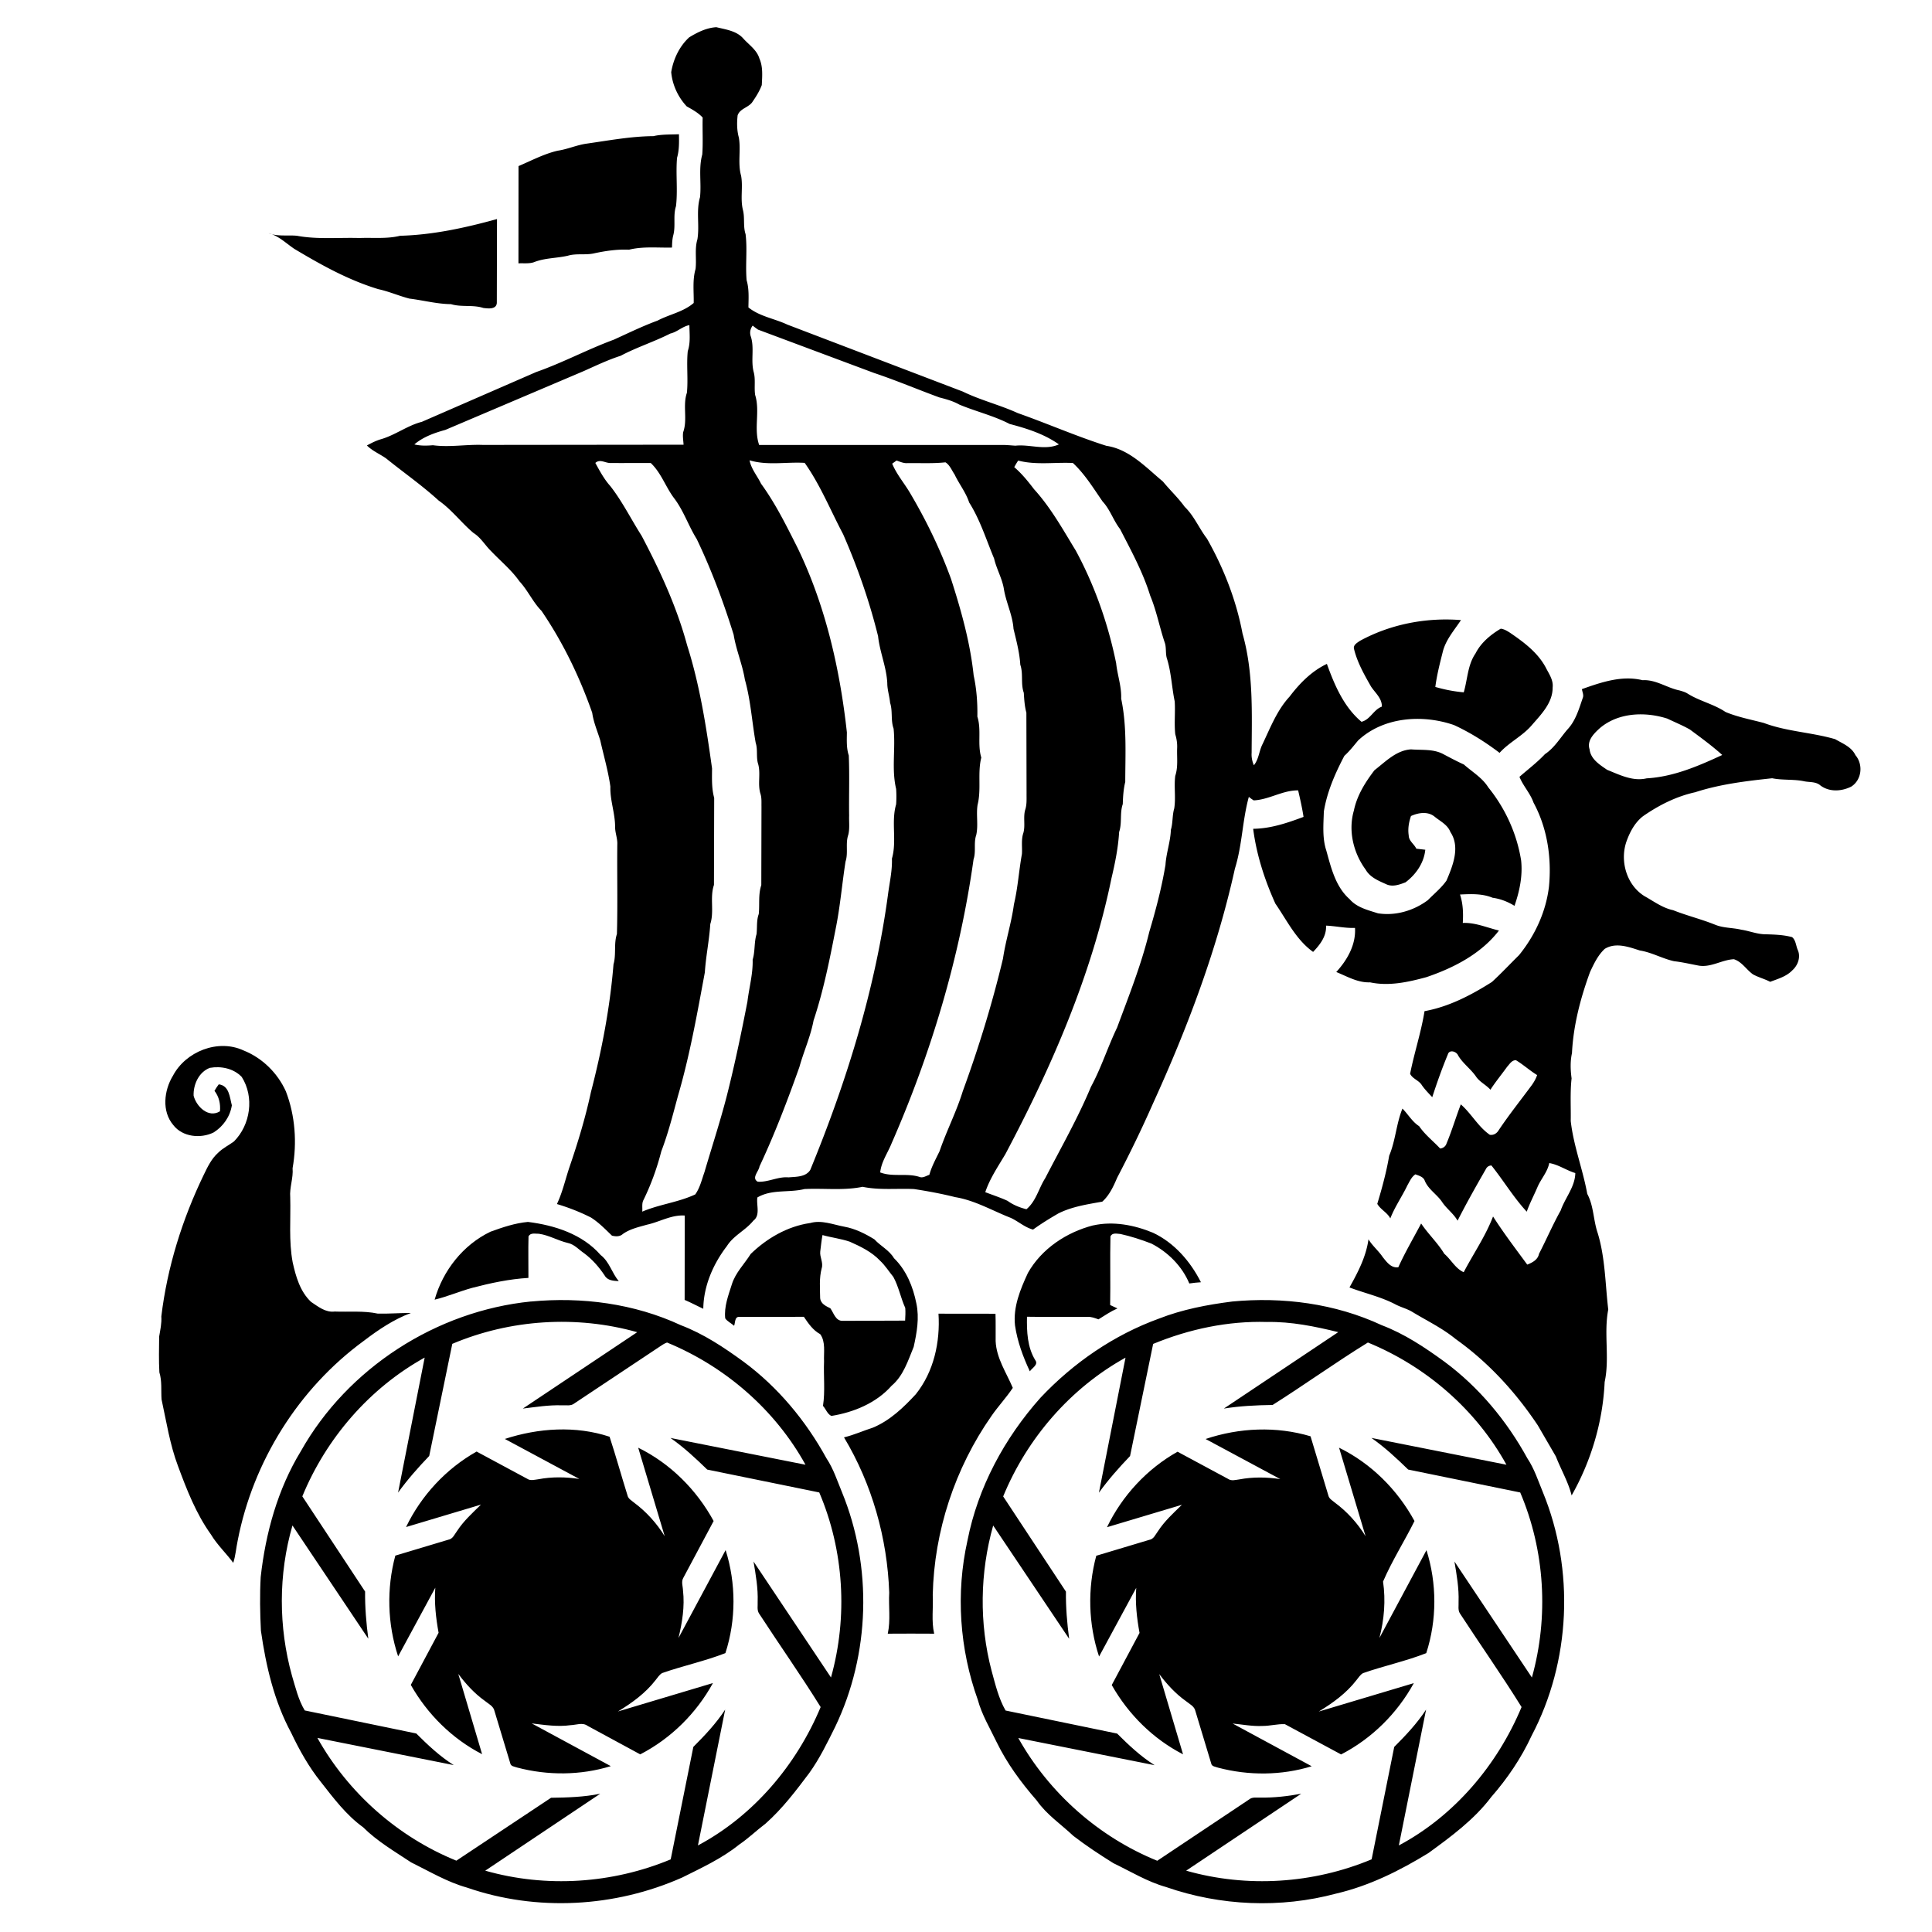 <svg xmlns="http://www.w3.org/2000/svg" width="1146.667" height="1146.667" viewBox="0 0 860 860"  xmlns:v="https://vecta.io/nano"><path  fill="#000" d="M306.72 16.66c3.7-2.27 7.77-4.3 12.16-4.55 4.17 1.03 8.97 1.6 11.97 5.02 2.54 2.83 6.04 5.08 7.18 8.9 1.66 3.72 1.26 7.88 1.07 11.84-.98 2.6-2.43 4.97-4 7.24-1.6 2.77-5.7 3.06-6.76 6.26-.36 3.28-.34 6.66.55 9.86.97 5.62-.56 11.46 1 17 .92 5-.42 10.2.8 15.16.93 3.56.03 7.32 1.2 10.85.83 6.8-.13 13.7.46 20.5 1.16 3.93.86 8.05.8 12.1 4.98 4.03 11.6 4.96 17.3 7.64l78.16 29.83c7.88 3.85 16.47 5.93 24.44 9.57 13.2 4.65 26.08 10.33 39.45 14.57 10.23 1.52 17.58 9.6 25.15 15.88 3.15 3.84 6.8 7.24 9.7 11.27 4.2 4.04 6.4 9.58 9.92 14.16 7.44 13.12 13.02 27.38 15.82 42.23 4.92 17.28 4.14 35.3 4.06 53.1-.13 1.9.23 3.8 1 5.55 2.25-2.74 2.3-6.46 3.9-9.5 3.47-7.3 6.44-15.06 12-21.06 4.47-5.9 9.83-11.36 16.6-14.56 3.38 9.4 7.56 19.2 15.4 25.77 3.93-.96 5.32-5.37 9.07-6.75.1-3.68-2.93-6.08-4.8-8.9-3.02-5.3-6.1-10.7-7.57-16.67-.54-1.83 1.33-2.8 2.55-3.68 13.67-7.47 29.56-10.5 45.04-9.27-3 4.54-6.8 8.77-8.12 14.18-1.3 5.15-2.62 10.3-3.3 15.58 4.12 1.2 8.37 2.03 12.65 2.4 1.7-5.77 1.72-12.2 5.23-17.3 2.42-4.78 6.7-8.35 11.24-11.03 1.55.18 2.9 1.03 4.2 1.86 6.05 4.14 12.2 8.7 15.77 15.3 1.42 2.84 3.52 5.65 3.13 9 .05 6.86-5.13 12-9.32 16.84-4.13 4.83-10.07 7.56-14.3 12.27-6.33-4.8-13.06-9.04-20.28-12.37-14.05-4.87-31.44-3.67-42.68 6.85-1.97 2.36-3.85 4.8-6.14 6.86-4.1 7.8-7.72 16.05-9.13 24.8-.16 5.78-.74 11.74 1.1 17.35 2.13 7.68 4.13 16.14 10.37 21.63 3.2 3.72 8.15 4.87 12.6 6.3 7.82 1.25 15.97-1.17 22.25-5.87 2.8-2.86 6-5.43 8.28-8.7 2.83-6.64 6.2-14.96 1.72-21.63-1.23-3.27-4.55-4.77-7.07-6.87-3.02-2.4-7.2-1.73-10.46-.23-.96 2.77-1.46 5.74-1 8.67.02 2.43 2.43 3.8 3.37 5.87l4 .47c-.6 5.9-4.16 11-8.8 14.5-2.6 1-5.52 2.08-8.25 1-3.52-1.6-7.5-3.1-9.5-6.66-5.47-7.45-7.85-17.35-5.23-26.32 1.37-6.68 5.07-12.58 9.16-17.92 4.9-3.78 9.73-8.9 16.3-9.28 4.76.4 9.8-.25 14.2 2.04 3.07 1.62 6.13 3.26 9.3 4.7 3.72 3.3 8.2 5.88 10.88 10.2 7.56 9.34 12.7 20.6 14.6 32.5.74 6.92-.7 13.7-2.95 20.2-3-1.83-6.24-3.12-9.72-3.58-4.62-1.92-9.65-1.7-14.54-1.45 1.36 4.08 1.5 8.38 1.24 12.65 5.6-.25 10.77 2.12 16.1 3.37-7.95 10.37-20.14 16.64-32.32 20.77-8.12 2.2-16.66 4.1-25.06 2.3-5.44.22-10.18-2.63-15.04-4.6 4.88-5.32 8.8-12.16 8.34-19.63-4.34.17-8.58-.84-12.9-1.02.3 4.66-2.68 8.5-5.75 11.7-7.58-5.42-11.63-14.02-16.8-21.5-4.78-10.58-8.4-21.74-9.88-33.3 7.8-.08 15.2-2.6 22.42-5.3-.6-3.97-1.5-7.9-2.4-11.8-6.9-.1-12.97 4.16-19.8 4.45a22.63 22.63 0 0 1-2.15-1.55c-2.9 10.48-2.93 21.52-6.2 31.93-7.97 36.13-21.15 70.93-36.46 104.54-4.94 11.2-10.27 22.2-15.95 33.05-1.63 3.83-3.47 7.84-6.62 10.65-6.66 1.2-13.5 2.2-19.6 5.28-3.84 2.22-7.62 4.55-11.22 7.16-3.68-.97-6.53-3.64-9.9-5.2-8.2-3.2-15.95-7.8-24.73-9.24-6.06-1.52-12.2-2.66-18.36-3.6-7.62-.35-15.36.57-22.88-1-8.5 1.76-17.27.56-25.9 1-6.9 1.73-14.56-.04-20.95 3.75-.52 3.42 1.45 7.9-1.8 10.34-3.44 4.28-8.78 6.55-11.73 11.25-6.14 8-10.4 17.76-10.54 27.95-2.78-1.3-5.5-2.75-8.3-3.93l.04-37.57c-5.94-.4-11.15 2.84-16.8 4.07-3.72 1.06-7.64 1.9-10.82 4.2-1.3 1.17-3.2 1.1-4.8.66-2.96-2.86-5.83-5.83-9.33-8.05-4.84-2.45-9.93-4.44-15.14-6 2.48-5.22 3.72-10.9 5.56-16.37 3.76-10.97 7.13-22.08 9.56-33.4 4.86-18.68 8.5-37.7 10.06-56.93 1.28-4.42.06-9.1 1.52-13.5.38-13.24.03-26.52.17-39.77.16-2.72-1-5.27-.98-7.97.01-6.04-2.3-11.82-2.1-17.88-.97-6.93-2.95-13.65-4.48-20.46-1.23-4.12-3.02-8.1-3.6-12.38-5.6-15.97-13.02-31.35-22.56-45.36-3.88-3.94-6.1-9.15-9.86-13.2-3.54-5.04-8.36-8.95-12.58-13.4-2.7-2.62-4.6-6.08-7.86-8.1-5.42-4.55-9.68-10.38-15.52-14.45-7.37-6.74-15.57-12.43-23.32-18.7-2.82-2-6.12-3.32-8.6-5.8 2-1.08 4.03-2.13 6.23-2.77 6.4-1.84 11.78-6.1 18.25-7.76l50.83-22.14c11.8-4.13 22.87-10.1 34.6-14.42 6.45-2.93 12.84-6.06 19.5-8.5 5.27-2.8 11.45-3.83 16.06-7.84.1-5.04-.6-10.2.82-15.1.53-4.38-.47-8.9.82-13.18 1.04-6.22-.63-12.68 1.17-18.8.68-6.32-.72-12.8 1-19 .4-5.48.02-10.98.18-16.46-2-2.16-4.58-3.54-7.1-4.97-3.86-4.12-6.4-9.6-6.9-15.24.95-5.77 3.6-11.4 7.9-15.4m-8.3 131.76c-7.2 3.66-14.96 6.1-22.1 9.9-5.62 1.8-10.93 4.35-16.3 6.75l-61.74 26.24c-4.93 1.35-9.83 3.1-13.8 6.46 2.73.68 5.5.6 8.26.37 7.42 1 14.83-.42 22.26-.14l89.32-.1c-.1-1.86-.47-3.73-.17-5.58 2.02-5.67-.3-11.86 1.66-17.55.6-6.15-.24-12.38.38-18.53 1.27-3.73.77-7.7.72-11.56-3.1.55-5.4 3.05-8.5 3.75m36.67-3.54c-1.05 1.36-1.42 3.16-.84 4.8 1.7 5.15-.08 10.67 1.3 15.87.9 3.34.13 6.84.65 10.22 2.25 7.22-.73 15.1 1.78 22.24h108.1c2-.03 3.98.2 5.97.32 6.44-.7 13.13 2.22 19.36-.58-6.56-4.64-14.26-7.08-21.96-9.1-7.13-3.7-15.02-5.54-22.4-8.63-2.75-1.55-5.8-2.4-8.82-3.16-9.73-3.56-19.27-7.62-29.1-10.9l-51.67-19.3c-.8-.56-1.58-1.15-2.34-1.76M265 206.06c1.97 3.6 3.93 7.26 6.68 10.32 5.38 6.9 9.23 14.75 13.92 22.1 8.23 15.58 15.65 31.68 20.26 48.73 5.67 17.83 8.53 36.4 11.1 54.85-.02 4.4-.24 8.8.95 13.1l-.1 38.75c-1.92 5.65.2 11.77-1.64 17.43-.45 7.22-1.96 14.3-2.42 21.5-3.44 18.46-6.7 37-11.98 55.04-2.24 8.26-4.33 16.6-7.4 24.6-1.94 7.57-4.62 14.97-8.08 21.98-.64 1.53-.25 3.25-.4 4.88 7.64-3.27 16.1-4.14 23.6-7.67 2.1-2.97 2.9-6.57 4.1-9.95 3.33-11.34 7.02-22.58 9.97-34.04 3.5-13.85 6.43-27.83 9.15-41.85.75-6.23 2.5-12.34 2.32-18.66 1.14-3.7.6-7.62 1.72-11.3.37-3-.07-6.12 1-9 .45-4.3-.28-8.7 1.13-12.86l.08-34.94c-.04-1.86.13-3.76-.4-5.56-1.48-4.48.25-9.33-1.2-13.8-.78-2.96-.02-6.1-.97-9.03-1.68-9.38-2.22-18.94-4.82-28.16-1.1-6.8-3.9-13.2-5-20-4.52-14.54-9.87-28.84-16.43-42.57-3.66-5.84-5.8-12.52-9.97-18.05-3.86-5.05-5.8-11.37-10.5-15.8-5.9-.02-11.8.05-17.7 0-2.4.17-4.85-2-6.97-.02m68.66-1.2c.7 3.85 3.43 6.93 5.1 10.42 6.5 8.92 11.37 18.85 16.32 28.67 12.4 25.68 18.8 53.86 21.9 82.06-.03 3.43-.25 6.93.84 10.25.38 8.92.03 17.87.16 26.8-.1 2.86.32 5.8-.4 8.6-1.3 3.82.07 7.98-1.2 11.82-1.55 9.88-2.36 19.85-4.34 29.67-2.7 13.83-5.44 27.7-9.9 41.1-1.33 7.13-4.37 13.74-6.3 20.7-5.32 14.96-11 29.85-17.76 44.25-.32 2.24-3.7 5.15-.78 6.8 4.65.3 9-2.35 13.7-1.93 3.34-.3 7.65-.1 9.67-3.3 16.27-39.57 29.05-80.8 34.7-123.28.7-5.1 1.84-10.14 1.66-15.32 2.28-7.88-.43-16.3 1.87-24.17a52.04 52.04 0 0 0 0-6.84c-2.1-8.77-.2-17.94-1.13-26.85-1.34-3.72-.33-7.75-1.56-11.5-.26-2.94-1.25-5.77-1.25-8.73-.34-7.14-3.35-13.84-4.1-20.92-3.84-15.55-9.14-30.73-15.57-45.42-5.62-10.6-10.14-21.9-17.1-31.72-8.14-.5-16.6 1.28-24.55-1.15m63.5 1.48c1.9 4.64 5.2 8.48 7.77 12.76 7.28 12.27 13.54 25.15 18.43 38.57 4.5 14 8.53 28.3 10.07 42.96 1.32 6.05 1.75 12.15 1.65 18.33 1.9 5.93-.07 12.28 1.75 18.24-1.74 6.88.08 14.1-1.65 21-.7 4.45.38 9.04-.6 13.46-1.22 3.5-.02 7.33-1.2 10.85-6.1 43.58-18.85 86.16-36.5 126.45-1.72 4.28-4.57 8.2-5.05 12.9 5.57 2.14 11.76.2 17.4 1.97 1.58.67 3.02-.46 4.48-.9 1-3.72 2.9-7.08 4.55-10.53 3.08-9.03 7.52-17.55 10.33-26.7 7.07-19.33 13.13-39.04 17.9-59.05 1.2-8.14 3.8-16 4.87-24.15 1.77-7.4 2.2-14.97 3.56-22.4.2-3.13-.4-6.37.65-9.4.92-3.32-.14-6.86.78-10.18.82-2.4.6-4.93.63-7.4l-.08-35.92c-.8-2.9-.96-5.86-1.15-8.84-1.44-4.05-.16-8.45-1.56-12.5-.33-5.43-1.75-10.7-3.02-15.98-.4-6.1-3.3-11.68-4.28-17.7-.76-4.74-3.3-8.95-4.36-13.6-3.52-8.4-6.2-17.2-11.1-24.94-1.47-4.52-4.5-8.24-6.5-12.5-1.27-1.82-2.1-4.17-4.05-5.37-5.63.6-11.3.28-16.93.35-1.7.14-3.27-.62-4.84-1.15l-1.95 1.4m56.07-1.35c-.62.94-1.2 1.9-1.73 2.9 3.35 2.86 6.15 6.33 8.82 9.83 7.46 8.2 12.86 17.97 18.6 27.37 8.46 15.67 14.38 32.64 17.94 50.08.55 5.3 2.45 10.38 2.23 15.77 2.58 12.17 1.84 24.67 1.82 37.06-.8 3.24-1 6.53-1.1 9.86-1.4 4.04-.25 8.4-1.63 12.45-.4 6.93-1.8 13.8-3.4 20.55-8.87 43.22-26.64 84-47.22 122.8-3.25 5.5-6.93 10.85-8.96 16.96 3.3 1.28 6.67 2.36 9.9 3.85 2.52 1.82 5.4 3 8.43 3.74 4.3-3.6 5.45-9.28 8.36-13.82 6.95-13.46 14.5-26.65 20.35-40.67 4.6-8.46 7.46-17.7 11.64-26.36 5.2-14.06 10.8-28.03 14.34-42.64 2.92-9.8 5.52-19.7 7.2-29.8.32-5.28 2.22-10.3 2.4-15.6.93-3.1.57-6.42 1.5-9.53.75-4.8-.17-9.7.45-14.5 1.34-3.97.68-8.2.84-12.3.1-2.1-.22-4.18-.83-6.18-.54-4.87.07-9.8-.26-14.68-1.3-6.2-1.5-12.58-3.34-18.67-.93-2.52-.2-5.3-1.2-7.8-2.27-6.83-3.6-13.97-6.38-20.62-3.2-10.36-8.45-19.97-13.4-29.6-3-3.85-4.4-8.65-7.76-12.25-4.12-5.94-7.9-12.2-13.23-17.15-8.1-.4-16.42 1-24.35-1.08zM290.73 60.63c3.76-.9 7.65-.7 11.5-.87.05 3.52.14 7.1-.86 10.5-.6 7.14.37 14.37-.46 21.5-1.36 4.18-.1 8.63-1.18 12.84-.5 1.83-.55 3.73-.6 5.6-6.4.15-12.86-.6-19.12.95-5.2-.24-10.3.5-15.37 1.58-3.9.95-8-.06-11.88 1.1-5.02 1.15-10.3.96-15.12 2.9-2.2.73-4.58.37-6.86.5l.03-43.3c5.75-2.43 11.32-5.43 17.44-6.85 4.38-.64 8.47-2.53 12.87-3.14 9.86-1.4 19.67-3.25 29.63-3.34zM178.1 104.95c14.63-.38 29.04-3.55 43.13-7.44l-.08 37.33c-.2 3-3.9 2.5-6 2.25-4.7-1.53-9.7-.27-14.4-1.7-6.25-.06-12.32-1.72-18.5-2.47-4.67-1.2-9.1-3.18-13.84-4.2-13.35-4.04-25.55-10.85-37.45-17.97-3.68-2.5-6.97-5.8-11.4-6.95 4.04 1.57 8.4.75 12.6 1.15 9.17 1.7 18.57.72 27.86 1 6.03-.25 12.2.47 18.1-1zm526.07 201.8c8.6-3.05 17.78-6.23 26.97-3.97 5.95-.36 10.84 3.42 16.48 4.56 1.2.37 2.48.68 3.58 1.4 5.32 3.35 11.63 4.65 16.88 8.18 5.46 2.3 11.36 3.38 17.08 4.9 10.22 3.84 21.32 4.17 31.75 7.22 3.3 1.94 7.25 3.4 9 7.1 3.56 4.18 2.83 11.03-1.85 14-4.3 2.15-9.63 2.5-13.67-.45-1.97-1.8-4.7-1.43-7.12-1.88-4.75-1.05-9.66-.42-14.42-1.38-11.54 1.23-23.17 2.62-34.26 6.22-8.43 1.85-16.23 5.8-23.27 10.7-3.7 2.9-5.9 7.17-7.42 11.5-2.86 8.65.23 19.18 8.13 24.06 4.13 2.3 8.02 5.26 12.75 6.25 6.1 2.43 12.48 3.97 18.57 6.42 3.74 1.57 7.85 1.33 11.75 2.26 3.64.55 7.12 2.04 10.85 2.04 3.95.12 7.93.23 11.78 1.27 1.65 1.35 1.7 3.84 2.52 5.72 1.4 3.1.06 6.86-2.4 9.03-2.63 2.77-6.42 3.82-9.88 5.14-2.47-1.3-5.22-1.97-7.66-3.32-2.96-2.1-4.9-5.6-8.5-6.74-5.3.24-10.14 3.74-15.57 2.86-3.68-.68-7.32-1.55-11.03-1.97-5.23-1.14-9.93-3.94-15.25-4.77-4.97-1.6-10.74-3.73-15.63-.73-3.03 2.8-4.84 6.66-6.56 10.34-4.24 11.6-7.42 23.7-8.03 36.08-.82 3.7-.67 7.5-.17 11.23-.7 6.3-.27 12.65-.38 18.98 1.24 11.06 5.38 21.5 7.36 32.44 2.9 5.37 2.68 11.73 4.64 17.43 3.37 11.06 3.35 22.68 4.7 34.05-2.07 10.64.7 21.63-1.6 32.23-.8 17.66-5.97 35.13-14.7 50.52-1.53-6.1-4.75-11.5-7-17.32l-8.07-13.9c-9.86-14.77-22.04-28.08-36.56-38.4-6-4.93-13.07-8.26-19.66-12.3-2.23-1.25-4.72-1.88-6.98-3.04-6.5-3.46-13.78-5.02-20.62-7.62 3.76-6.74 7.4-13.68 8.46-21.43 1.75 2.9 4.43 5.06 6.32 7.88 1.77 2.2 3.74 5.03 6.97 4.55 3-6.68 6.75-13 10.15-19.47 3.16 4.72 7.36 8.6 10.3 13.48 3.03 2.57 4.98 6.6 8.65 8.2 4.34-8.3 9.72-16.04 13.06-24.8 4.72 7.38 10.03 14.35 15.22 21.42 2.3-.9 4.72-2.16 5.24-4.8 3.3-6.4 6.15-13.03 9.66-19.32 1.97-5.64 6.37-10.45 6.5-16.63-4-1.2-7.46-3.76-11.6-4.45-.78 3.98-3.65 7-5.22 10.64-1.56 3.68-3.46 7.22-4.8 11-5.88-6.34-10.33-13.84-15.73-20.57-1.13.06-1.95.6-2.44 1.58-4.36 7.58-8.67 15.2-12.62 23-1.8-3.18-4.9-5.32-6.9-8.34-2.26-3.37-6.05-5.53-7.67-9.35-.58-1.84-2.6-2.32-4.2-2.94-1.7 1.1-2.52 3.08-3.5 4.78-2.4 5.03-5.64 9.63-7.67 14.84-1.38-2.67-4.32-3.9-5.8-6.48 2.13-7.04 4.07-14.18 5.3-21.43 2.84-6.74 3.14-14.2 5.9-20.98 2.56 2.57 4.32 5.84 7.43 7.83 2.58 3.8 6.23 6.6 9.35 9.94 1.32-.1 2.45-.96 2.85-2.24 2.4-5.7 4.13-11.65 6.35-17.4 4.72 4.1 7.7 9.94 12.9 13.53 1.66.3 3.1-.6 3.94-2 4.64-6.94 9.87-13.47 14.83-20.2.95-1.35 1.78-2.8 2.3-4.38-3.27-2-6.12-4.62-9.4-6.6-1.87-.1-2.86 1.74-3.96 2.93-2.46 3.42-5.15 6.67-7.43 10.2-1.98-2.24-4.9-3.48-6.53-6.04-2.34-3.3-5.75-5.68-7.84-9.2-.74-1.84-3.95-2.8-4.6-.44-2.58 6.23-4.84 12.58-6.92 19-1.62-1.73-3.3-3.42-4.64-5.36-1.28-2.15-4.14-2.8-5.22-5.06 1.86-9.36 4.9-18.44 6.42-27.87 10.86-1.97 20.77-7.15 30-13 4.17-3.83 8.03-7.97 12.06-11.93 7.1-8.75 12.02-19.34 13.34-30.58 1.22-12.72-.73-25.98-6.87-37.3-1.45-4.18-4.63-7.42-6.27-11.5 3.8-3.34 7.85-6.38 11.34-10.1 4.2-2.78 6.77-7.2 10-10.97 3.68-3.88 5.16-9.2 6.86-14.12.5-1.28-.24-2.6-.4-3.88m7.97 17.4c-2.6 2.37-5.84 5.53-4.56 9.4.47 4.37 4.5 6.88 7.8 9.14 5.57 2.24 11.43 5.25 17.6 3.8 11.9-.67 23-5.46 33.66-10.4-4.56-4.1-9.5-7.7-14.4-11.33-3.25-1.85-6.72-3.26-10.08-4.87-9.88-3.16-21.8-2.73-30.02 4.26z"/><path  fill="#000" d="M76.92 478.97c5.63-10.9 20.12-16.64 31.44-11.4 8.4 3.34 15.2 10.05 18.9 18.25 4.15 10.83 5 22.84 2.98 34.2.38 4.4-1.42 8.55-1.05 12.94.27 9.64-.7 19.37 1.08 28.9 1.4 6.34 3.3 13.04 8.18 17.65 3.16 2.1 6.47 4.82 10.52 4.3 6.4.26 12.87-.43 19.17.92 4.95.12 9.85-.3 14.77-.28-7.66 2.86-14.53 7.5-21 12.43-28.98 21.2-49.27 53.64-56.1 88.85-.7 3.3-.93 6.7-1.98 9.94-3.2-4.32-7.16-8-9.93-12.62-6.6-9.2-10.74-19.85-14.65-30.4-3.62-9.6-5.18-19.77-7.34-29.75-.28-4.02.25-8.1-.97-12.02-.3-5.3-.14-10.6-.1-15.9.5-3 1.18-5.95.97-9 2.64-21.92 9.33-43.3 18.95-63.16 1.68-3.5 3.43-7.1 6.38-9.72 2.04-2.04 4.7-3.3 7-5 7.38-7.4 9.14-19.8 3.46-28.72-3.6-3.77-9.16-4.93-14.2-4.04-4.9 1.86-7.4 7.43-7.22 12.4 1.24 4.83 6.6 10.1 11.73 6.94.3-3.3-.4-6.47-2.44-9.12.6-1 1.2-1.98 1.9-2.88 4.67.53 4.87 5.73 5.83 9.33-.77 5.03-3.86 9.43-8.14 12.1-5.78 2.83-13.86 2.02-17.94-3.33-5.18-6.1-4.12-15.34-.2-21.84zm141.42 69.3c5.4-1.95 10.9-3.83 16.66-4.35 11.88 1.48 24.25 5.43 32.35 14.72 3.92 2.98 5 7.98 8.08 11.64-2.34-.15-4.96-.2-6.27-2.5-2.5-3.75-5.46-7.16-9.08-9.87-2.4-1.6-4.37-4-7.3-4.62-4.4-1.02-8.4-3.47-12.9-4.1-1.6.05-3.68-.6-4.62 1.15-.17 6.16-.01 12.33-.04 18.5-8.48.5-16.83 2.28-25.03 4.43-5.64 1.55-11.03 3.88-16.72 5.26 3.67-12.95 12.67-24.42 24.87-30.26zm142.2-3.83c5.14-1.52 10.28.68 15.3 1.6 4.82.87 9.27 3.1 13.4 5.65 2.75 3 6.6 4.8 8.7 8.37 5.5 5.33 8.5 12.75 9.97 20.16 1.38 6.42.2 13.02-1.2 19.33-2.52 6.12-4.6 12.9-9.84 17.3-6.8 7.7-16.84 11.82-26.8 13.43-1.8-.85-2.44-3.05-3.73-4.47 1.02-6.54.2-13.22.47-19.82-.18-4 .78-8.7-1.7-12.1-3.23-1.75-5.28-4.77-7.28-7.73-9.55.08-19.1-.03-28.63.04-2.22-.26-1.87 2.58-2.42 3.95-1.28-1.15-2.97-1.9-3.96-3.3-.56-5.2 1.38-10.2 2.92-15.05 1.58-5.23 5.6-9.1 8.43-13.63 7.2-6.97 16.33-12.28 26.37-13.75m5.58 5.34c-.46 2.42-.68 4.88-1 7.33-.28 2.52 1.46 4.95.64 7.48-1.15 4.32-.75 8.85-.68 13.28.25 2.53 2.55 3.52 4.54 4.52 1.5 2.06 2.3 5.64 5.44 5.58l27.84-.1c.1-1.9.22-3.78.06-5.65-2.04-4.5-2.92-9.45-5.3-13.8-1.97-2.4-3.6-5.05-5.87-7.18-3.7-3.93-8.66-6.35-13.53-8.5-3.95-1.35-8.13-1.82-12.14-2.95zm120.47-4.28c8.9-2 18.3-.2 26.63 3.25 9.5 4.46 16.67 12.78 21.36 22.04-1.74.1-3.46.3-5.18.55-3.2-7.7-9.53-14-16.9-17.77-4.48-1.72-9.06-3.23-13.75-4.26-1.54-.1-3.6-.7-4.45 1.05-.23 10.2.05 20.4-.13 30.58l3.24 1.5c-2.98 1.32-5.68 3.16-8.44 4.87-1.6-.58-3.23-1.22-4.96-1.1-8.95-.03-17.9.1-26.86-.06-.13 6.6.14 13.52 3.67 19.3 1.55 2.07-1.4 3.45-2.4 5-3.04-6.5-5.56-13.3-6.6-20.43-.9-8.25 2.38-16.1 5.76-23.4 6.1-10.77 17.18-18.08 29-21.14zM236.4 579.35c22.6-2.14 45.97.9 66.66 10.54 10.1 3.83 19.17 9.87 27.86 16.2 15.35 11.33 27.82 26.36 36.97 43.06 3.1 4.65 4.8 10 6.92 15.13 13.6 33.2 12.5 72.08-3.06 104.43-3.48 7.02-6.92 14.12-11.5 20.5-5.98 7.95-12.02 15.94-19.5 22.56-3.98 3-7.56 6.5-11.7 9.3-7.65 6.16-16.6 10.3-25.35 14.66-29.92 13.3-64.83 15.26-95.83 4.5-8.82-2.46-16.7-7.22-24.86-11.22-7.36-4.88-15.1-9.38-21.38-15.64-7.55-5.44-13.16-12.96-18.84-20.2-5.34-6.67-9.53-14.14-13.18-21.84-7.58-14.02-11.24-29.77-13.47-45.44-.4-7.96-.54-15.95-.1-23.9 2.18-19.58 7.57-39.12 17.88-56.03 20.8-36.97 60.3-62.42 102.47-66.63m-35.06 18.86l-10.28 49.92c-4.94 5.14-9.66 10.5-13.86 16.3l11.84-60.1c-24.53 13.58-43.82 35.9-54.46 61.77l27.94 42.36c-.08 7.03.52 14.04 1.43 21l-33.76-50.4c-6.3 21.72-6.26 45.17-.2 66.94 1.57 5.22 2.83 10.7 5.67 15.4l49.63 10.25c5.17 5.14 10.5 10.18 16.7 14.08l-60.7-12.1c13.7 24.48 35.84 44.08 61.86 54.64l42.15-28c7.33-.1 14.7-.32 21.9-1.8L216 832.7c27.08 7.73 56.58 5.78 82.55-5.03l10.08-50.07c5.15-5.15 10.17-10.47 14.17-16.6l-12.13 60.47c24.77-13.2 43.87-35.84 54.63-61.6-8.76-14.12-18.37-27.74-27.44-41.68-.98-1.52-.5-3.45-.6-5.13.22-6.05-.84-12.04-1.84-17.98l34.48 51.62c7.57-27.03 5.8-56.5-5.22-82.36l-49.86-10.18c-5.16-5.02-10.44-9.93-16.37-14.08l60.1 11.92c-13.53-24.52-35.8-43.77-61.63-54.4-1.25.42-2.3 1.2-3.4 1.92l-37.8 25.15c-1.6 1.34-3.78.76-5.68.88-5.8-.18-11.55.76-17.3 1.45l50.9-34c-27.02-7.62-56.5-5.73-82.33 5.2zm347.05-18.83c22.62-2.16 45.97.87 66.67 10.53 10.1 3.83 19.17 9.87 27.86 16.2 15.35 11.33 27.82 26.36 36.97 43.06 3.1 4.65 4.8 10 6.92 15.13 14.18 34.58 12.37 75.33-5.06 108.4-4.58 9.9-10.74 18.98-17.9 27.18-7.6 10.08-17.88 17.64-28 25-12.76 7.84-26.4 14.62-41.05 18.03-24.76 6.65-51.5 5.52-75.7-2.9-8.33-2.34-15.73-6.9-23.47-10.62-6.1-3.8-12.13-7.76-17.83-12.15-5.5-5.2-11.92-9.47-16.3-15.75-6.95-7.97-13.3-16.56-17.92-26.12-2.95-6.16-6.53-12.07-8.32-18.7-8.12-22.6-9.85-47.46-4.6-70.9 4.65-23.7 16.5-45.62 32.5-63.57 14.62-15.52 32.7-27.97 52.8-35.25 10.37-4.05 21.4-6.16 32.4-7.56m-35.05 18.85l-10.28 49.92c-4.94 5.15-9.66 10.5-13.86 16.3l11.84-60.1c-24.53 13.58-43.82 35.9-54.46 61.77l27.94 42.37c-.1 7.03.52 14.04 1.43 21l-33.82-50.42c-5.92 21-6.27 43.56-.7 64.68 1.65 6 3.1 12.24 6.22 17.67l49.66 10.26c5.17 5.14 10.5 10.18 16.7 14.08l-60.7-12.1c13.7 24.48 35.84 44.08 61.86 54.64L556 801.02c1.4-1.2 3.3-.78 4.98-.86 6.12.12 12.22-.6 18.23-1.7L528 832.7c27.08 7.72 56.6 5.8 82.56-5.05l10.06-50.04c5.15-5.15 10.17-10.47 14.18-16.6l-12.13 60.46c24.77-13.2 43.87-35.84 54.63-61.6-8.76-14.12-18.37-27.75-27.44-41.68-.98-1.53-.5-3.45-.6-5.13.22-6.05-.84-12.04-1.84-17.98l34.48 51.64c7.56-27.04 5.8-56.52-5.2-82.37l-49.87-10.2c-5.16-5.02-10.44-9.93-16.36-14.08l60.1 11.93c-13.53-24.53-35.8-43.8-61.67-54.4-14.37 8.86-28.14 18.78-42.42 27.8-7.26.1-14.52.45-21.7 1.6l50.92-34.02c-10.37-2.56-20.96-4.72-31.7-4.52-17.35-.52-34.66 3.16-50.66 9.75zm-95.54-13.46l25.36.03c.14 4.06.04 8.13.07 12.2.33 7.6 4.77 14.02 7.64 20.8-2.9 4.35-6.53 8.2-9.5 12.5-16.24 23.23-25.52 51.3-26.14 79.66.3 5.74-.66 11.6.64 17.26-6.9-.05-13.77-.05-20.66 0 1.32-6 .3-12.2.65-18.27-.84-24.2-7.65-48.34-20.13-69.12 4.43-1.07 8.57-2.95 12.9-4.34 7.57-3.17 13.57-8.93 19.06-14.86 8.04-10.05 10.9-23.23 10.1-35.88zm-193.1 55.78c14.96-4.9 31.62-6 46.68-1 2.84 8.66 5.27 17.47 8 26.18.34 1.46 1.77 2.2 2.84 3.1 5.48 4.06 10.13 9.2 13.7 15l-11.8-39.4c14.28 7 26 18.72 33.58 32.64l-13.5 25.3c-1.02 1.73-.18 3.76-.14 5.62.82 7.1-.34 14.24-2 21.14L323 690c4.67 14.8 4.7 31.07-.1 45.86-9.13 3.57-18.87 5.63-28.15 8.88-1.26.7-2 2.04-2.9 3.1-4.5 5.84-10.54 10.2-16.8 14l42.3-12.65c-7.38 13.46-18.7 24.68-32.36 31.74l-23.44-12.7c-2.25-1.63-5.05-.38-7.54-.3-5.8.82-11.58-.1-17.32-.78l35.2 19.02c-13.47 4.14-28.07 4.22-41.67.63-1.12-.42-2.88-.48-3.1-1.96l-7-23.17c-.44-2.24-2.7-3.22-4.3-4.55-4.6-3.27-8.45-7.5-11.82-12l10.6 35.73c-13.34-6.86-24.36-17.8-31.74-30.84l12.37-23.2c-1.2-6.62-1.96-13.3-1.46-20.07l-16.55 30.57c-4.78-14.4-5.2-30.2-1.25-44.85l23.53-7.06c2.1-.3 2.84-2.47 3.98-3.94 2.9-4.45 6.85-8.02 10.62-11.7l-33.35 9.98c6.75-14.02 17.8-25.95 31.4-33.6l22.5 12.1c1.5 1.04 3.32.42 4.98.23 6-1.15 12.2-1.05 18.24-.14l-33.25-17.86zm312 0c15-5.04 31.5-5.74 46.7-1.2l7.95 26.38c.34 1.45 1.77 2.2 2.83 3.1 5.5 4.06 10.15 9.2 13.72 15l-11.8-39.4c14.28 7 26 18.72 33.58 32.64-4.5 9.05-10.02 17.7-14 26.95 1.22 8.4.52 16.93-1.62 25.12l20.95-39.1c4.67 14.8 4.7 31.06-.1 45.84-9.13 3.6-18.87 5.64-28.14 8.9-1.28.7-2 2.04-2.92 3.1-4.5 5.84-10.55 10.2-16.8 14l42.32-12.65c-7.38 13.46-18.7 24.68-32.36 31.74l-25.04-13.48c-3.34-.13-6.63.82-9.97.8-4.47.22-8.86-.65-13.28-1.08l35.2 19.02c-13.47 4.14-28.07 4.22-41.67.63-1.1-.43-2.88-.47-3.08-1.94l-7-23.18c-.44-2.25-2.7-3.23-4.3-4.56-4.6-3.27-8.44-7.5-11.82-11.98l10.6 35.72c-13.34-6.86-24.36-17.8-31.74-30.84l12.37-23.2c-1.2-6.62-1.97-13.3-1.46-20.07l-16.55 30.57c-4.78-14.4-5.2-30.2-1.25-44.85l23.53-7.06c2.1-.3 2.84-2.46 3.98-3.93 2.9-4.46 6.85-8.03 10.62-11.7l-33.35 9.98c6.75-14.02 17.8-25.95 31.4-33.6l22.5 12.1c1.5 1.05 3.32.42 4.98.23 6.02-1.15 12.2-1.05 18.25-.14l-33.25-17.86z"/></svg>